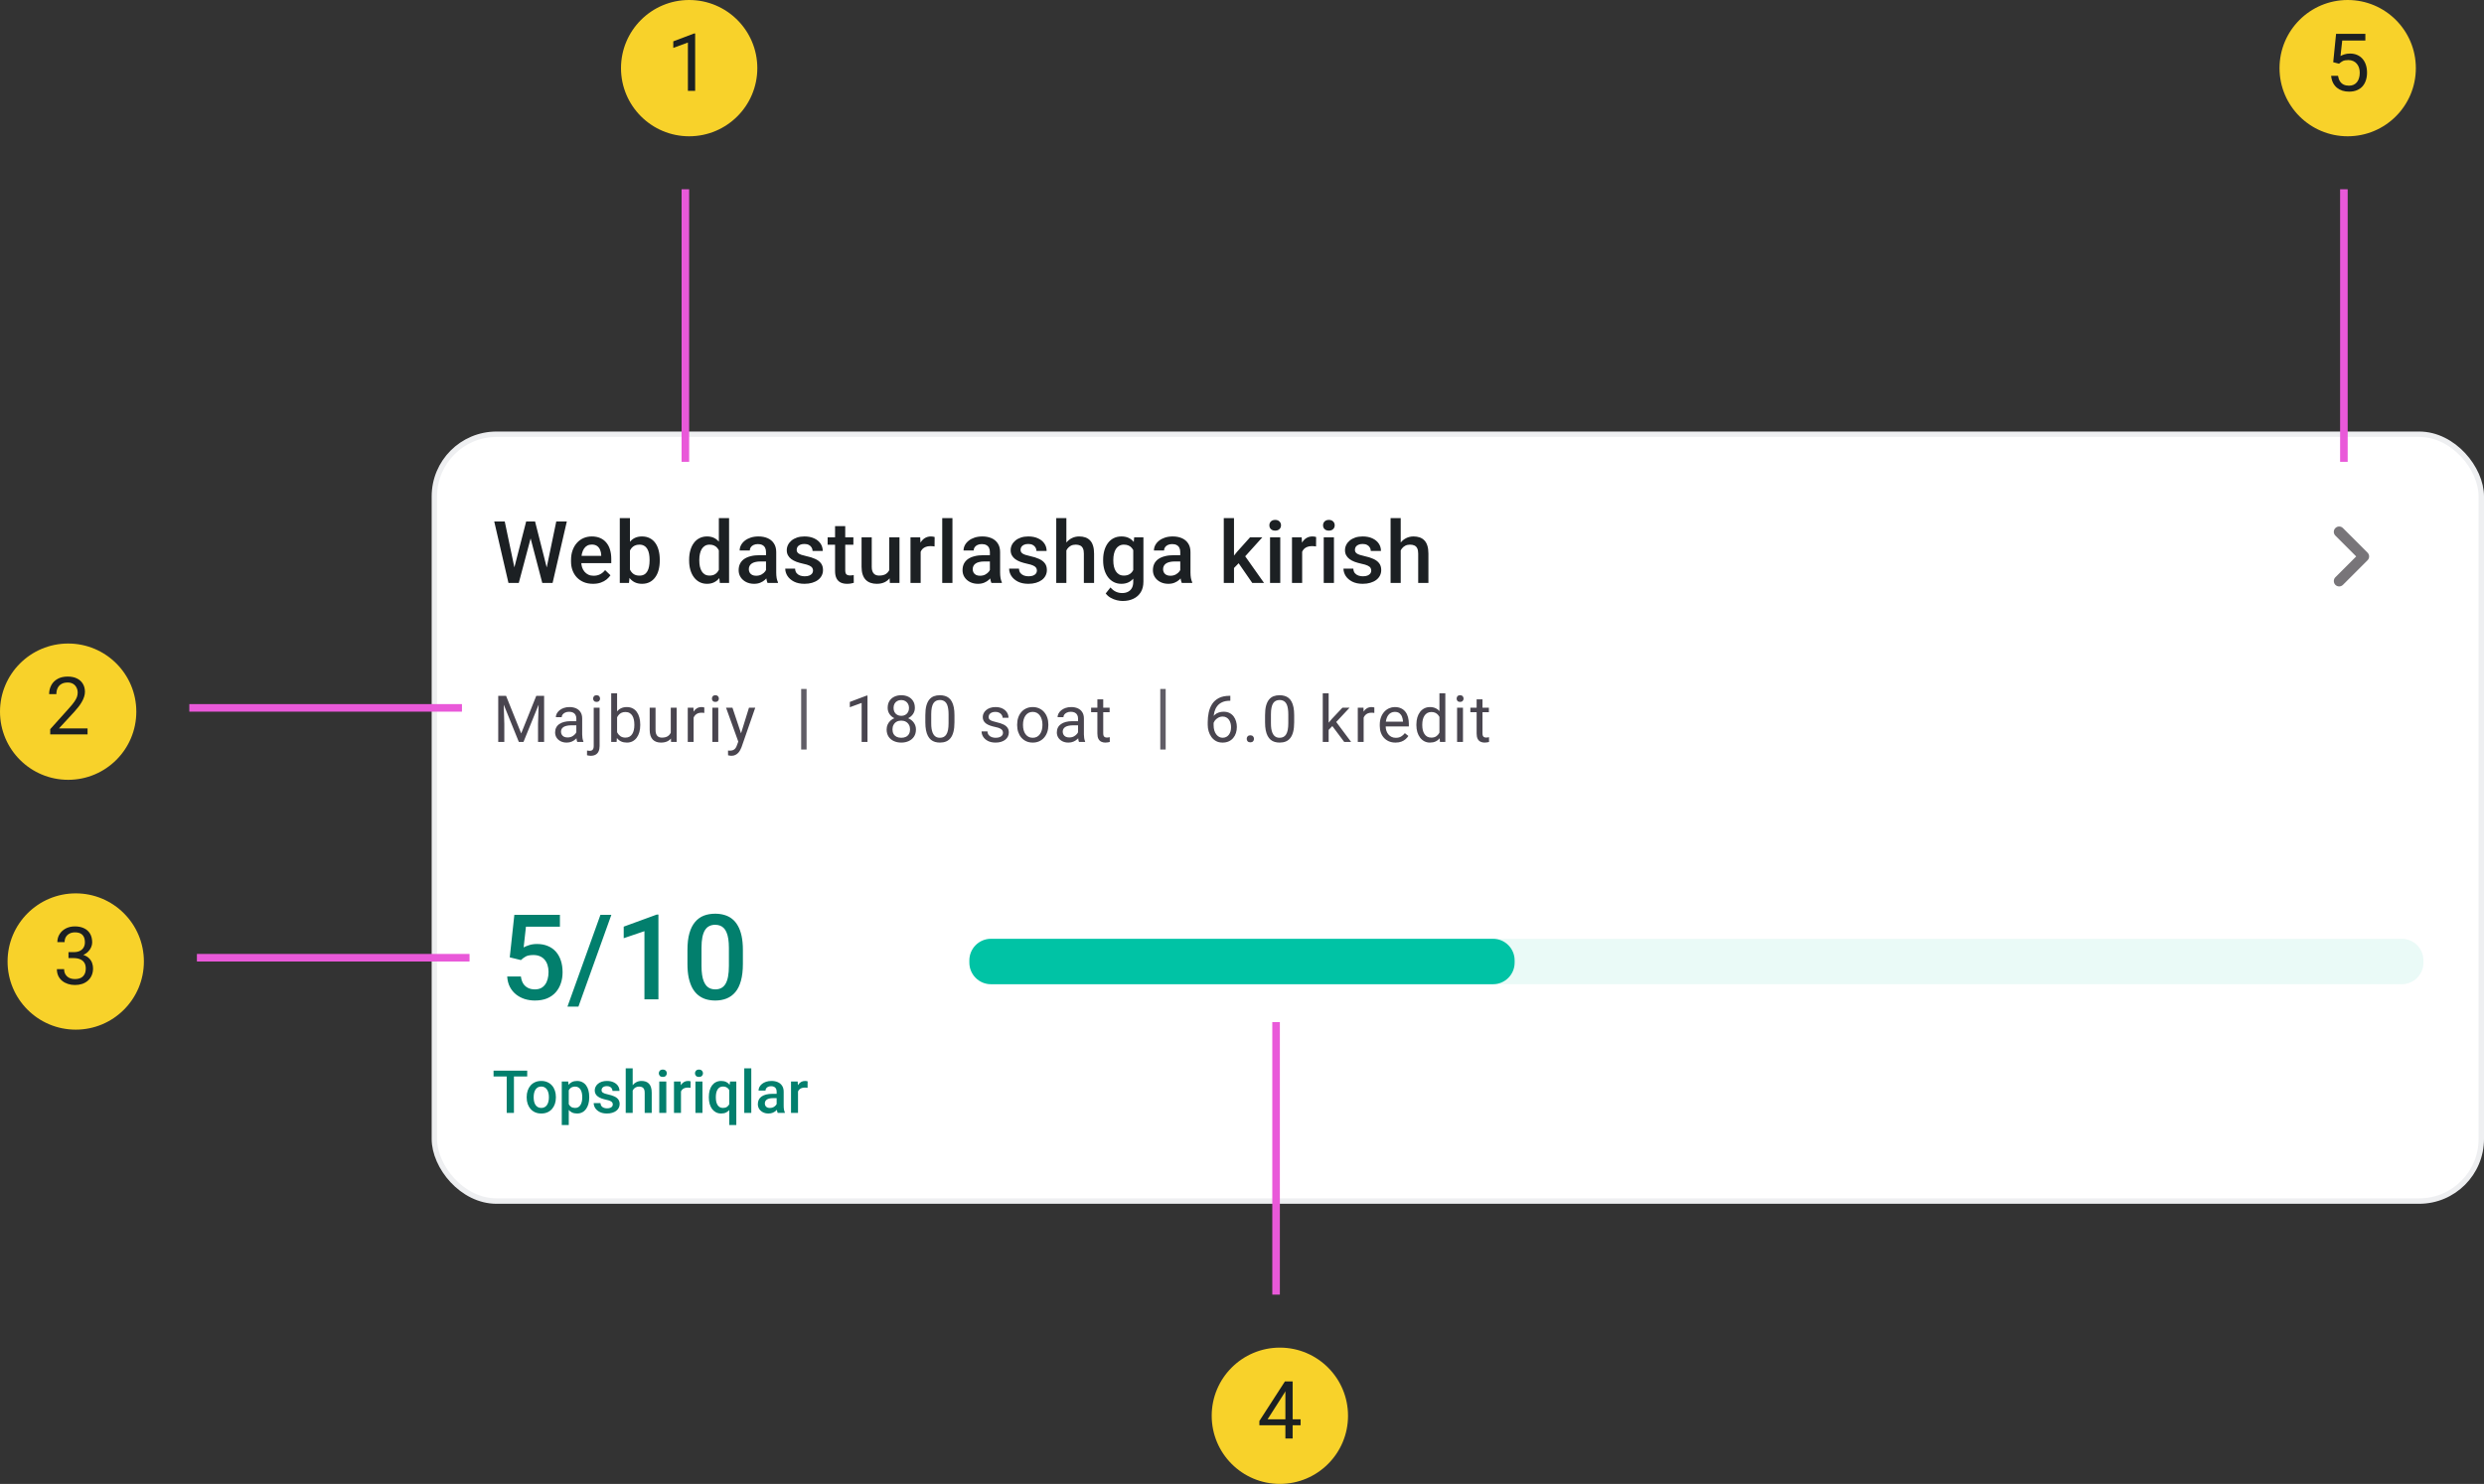 <svg width="328" height="196" viewBox="0 0 328 196" fill="none" xmlns="http://www.w3.org/2000/svg">
<rect x="0" y="0" width="328" height="196" fill="#333333" stroke="none"/>
<rect x="57.357" y="57.357" width="270.286" height="101.286" rx="8.206" fill="white"/>
<path d="M67.86 75.177L69.477 68.883H70.324L70.229 70.505L68.501 77H67.62L67.86 75.177ZM66.65 68.883L67.96 75.127L68.077 77H67.141L65.262 68.883H66.65ZM72.158 75.11L73.451 68.883H74.845L72.966 77H72.03L72.158 75.11ZM70.653 68.883L72.253 75.194L72.487 77H71.606L69.906 70.505L69.817 68.883H70.653ZM78.301 77.112C77.855 77.112 77.451 77.039 77.091 76.894C76.734 76.745 76.429 76.539 76.177 76.275C75.927 76.011 75.736 75.701 75.602 75.344C75.469 74.987 75.402 74.603 75.402 74.19V73.967C75.402 73.495 75.47 73.068 75.608 72.685C75.745 72.302 75.937 71.975 76.182 71.704C76.427 71.429 76.717 71.219 77.052 71.074C77.386 70.929 77.749 70.856 78.139 70.856C78.57 70.856 78.947 70.929 79.271 71.074C79.594 71.219 79.862 71.423 80.073 71.687C80.289 71.947 80.449 72.258 80.553 72.618C80.661 72.979 80.715 73.376 80.715 73.811V74.385H76.054V73.421H79.388V73.315C79.38 73.073 79.332 72.847 79.243 72.635C79.157 72.423 79.025 72.252 78.847 72.122C78.668 71.992 78.431 71.927 78.133 71.927C77.91 71.927 77.712 71.975 77.537 72.072C77.366 72.165 77.223 72.3 77.108 72.479C76.992 72.657 76.903 72.873 76.84 73.126C76.781 73.374 76.751 73.655 76.751 73.967V74.19C76.751 74.454 76.786 74.699 76.857 74.926C76.931 75.149 77.039 75.344 77.18 75.511C77.321 75.679 77.492 75.811 77.693 75.907C77.894 76 78.122 76.047 78.379 76.047C78.702 76.047 78.99 75.982 79.243 75.852C79.495 75.722 79.715 75.537 79.901 75.3L80.609 75.985C80.478 76.175 80.309 76.357 80.101 76.532C79.893 76.703 79.638 76.842 79.338 76.95C79.04 77.058 78.695 77.112 78.301 77.112ZM81.84 68.437H83.183V75.712L83.055 77H81.84V68.437ZM87.119 73.928V74.045C87.119 74.491 87.069 74.902 86.968 75.277C86.872 75.649 86.723 75.972 86.522 76.247C86.325 76.522 86.08 76.736 85.787 76.888C85.497 77.037 85.16 77.112 84.778 77.112C84.402 77.112 84.075 77.041 83.796 76.9C83.517 76.758 83.283 76.558 83.094 76.298C82.908 76.037 82.757 75.727 82.642 75.367C82.527 75.006 82.445 74.608 82.397 74.174V73.8C82.445 73.362 82.527 72.964 82.642 72.607C82.757 72.246 82.908 71.936 83.094 71.676C83.283 71.412 83.516 71.21 83.791 71.068C84.07 70.927 84.395 70.856 84.766 70.856C85.153 70.856 85.493 70.931 85.787 71.079C86.084 71.228 86.331 71.44 86.528 71.715C86.725 71.986 86.872 72.31 86.968 72.685C87.069 73.06 87.119 73.475 87.119 73.928ZM85.775 74.045V73.928C85.775 73.657 85.753 73.402 85.709 73.165C85.664 72.923 85.59 72.711 85.486 72.529C85.385 72.347 85.248 72.204 85.073 72.1C84.902 71.992 84.688 71.938 84.432 71.938C84.194 71.938 83.99 71.979 83.819 72.061C83.648 72.142 83.504 72.254 83.389 72.395C83.274 72.536 83.183 72.7 83.116 72.886C83.053 73.072 83.01 73.272 82.988 73.488V74.497C83.021 74.776 83.092 75.032 83.2 75.266C83.311 75.497 83.467 75.683 83.668 75.824C83.869 75.961 84.127 76.03 84.443 76.03C84.692 76.03 84.902 75.98 85.073 75.879C85.244 75.779 85.38 75.64 85.48 75.461C85.584 75.279 85.658 75.067 85.703 74.826C85.751 74.584 85.775 74.324 85.775 74.045ZM94.921 75.751V68.437H96.271V77H95.05L94.921 75.751ZM90.997 74.051V73.934C90.997 73.477 91.051 73.06 91.159 72.685C91.266 72.306 91.422 71.981 91.627 71.709C91.831 71.434 92.08 71.224 92.374 71.079C92.667 70.931 92.998 70.856 93.366 70.856C93.73 70.856 94.05 70.927 94.325 71.068C94.6 71.21 94.834 71.412 95.027 71.676C95.221 71.936 95.375 72.248 95.49 72.613C95.605 72.973 95.687 73.374 95.736 73.817V74.19C95.687 74.621 95.605 75.015 95.49 75.372C95.375 75.729 95.221 76.037 95.027 76.298C94.834 76.558 94.598 76.758 94.319 76.9C94.044 77.041 93.723 77.112 93.355 77.112C92.991 77.112 92.662 77.035 92.368 76.883C92.078 76.731 91.831 76.517 91.627 76.242C91.422 75.967 91.266 75.643 91.159 75.272C91.051 74.896 90.997 74.489 90.997 74.051ZM92.34 73.934V74.051C92.34 74.326 92.365 74.582 92.413 74.82C92.465 75.058 92.545 75.268 92.653 75.45C92.76 75.629 92.9 75.77 93.071 75.874C93.245 75.974 93.454 76.024 93.695 76.024C94 76.024 94.251 75.957 94.448 75.824C94.645 75.69 94.799 75.51 94.91 75.283C95.026 75.052 95.104 74.796 95.144 74.514V73.504C95.122 73.285 95.076 73.081 95.005 72.891C94.938 72.702 94.847 72.536 94.732 72.395C94.617 72.25 94.474 72.139 94.303 72.061C94.135 71.979 93.937 71.938 93.706 71.938C93.461 71.938 93.253 71.99 93.082 72.094C92.911 72.198 92.77 72.341 92.658 72.523C92.55 72.706 92.47 72.917 92.418 73.159C92.366 73.4 92.34 73.659 92.34 73.934ZM101.148 75.79V72.914C101.148 72.698 101.109 72.512 101.03 72.356C100.952 72.2 100.834 72.079 100.674 71.994C100.518 71.908 100.321 71.865 100.083 71.865C99.864 71.865 99.674 71.903 99.514 71.977C99.354 72.051 99.23 72.152 99.141 72.278C99.051 72.404 99.007 72.547 99.007 72.707H97.669C97.669 72.469 97.726 72.239 97.842 72.016C97.957 71.793 98.124 71.594 98.343 71.419C98.563 71.245 98.825 71.107 99.129 71.007C99.434 70.907 99.776 70.856 100.155 70.856C100.609 70.856 101.01 70.933 101.359 71.085C101.712 71.237 101.989 71.468 102.19 71.776C102.394 72.081 102.497 72.464 102.497 72.925V75.606C102.497 75.881 102.515 76.129 102.552 76.348C102.593 76.563 102.651 76.751 102.725 76.911V77H101.348C101.285 76.855 101.235 76.671 101.198 76.448C101.164 76.221 101.148 76.002 101.148 75.79ZM101.343 73.332L101.354 74.162H100.389C100.14 74.162 99.921 74.186 99.731 74.235C99.542 74.279 99.384 74.346 99.258 74.436C99.131 74.525 99.037 74.632 98.973 74.759C98.91 74.885 98.879 75.028 98.879 75.188C98.879 75.348 98.916 75.495 98.99 75.629C99.064 75.759 99.172 75.861 99.313 75.935C99.458 76.01 99.633 76.047 99.838 76.047C100.112 76.047 100.352 75.991 100.557 75.879C100.765 75.764 100.928 75.625 101.047 75.461C101.166 75.294 101.229 75.136 101.237 74.987L101.672 75.584C101.627 75.736 101.551 75.9 101.443 76.075C101.335 76.249 101.194 76.416 101.019 76.576C100.848 76.732 100.642 76.861 100.401 76.961C100.163 77.061 99.888 77.112 99.575 77.112C99.181 77.112 98.83 77.033 98.522 76.877C98.213 76.718 97.972 76.504 97.797 76.236C97.622 75.965 97.535 75.658 97.535 75.316C97.535 74.997 97.594 74.714 97.713 74.469C97.836 74.22 98.014 74.012 98.249 73.845C98.487 73.677 98.776 73.551 99.118 73.466C99.46 73.376 99.85 73.332 100.289 73.332H101.343ZM107.357 75.367C107.357 75.233 107.323 75.112 107.257 75.004C107.19 74.893 107.061 74.792 106.872 74.703C106.686 74.614 106.411 74.532 106.047 74.458C105.727 74.387 105.434 74.304 105.166 74.207C104.902 74.107 104.675 73.986 104.486 73.845C104.296 73.703 104.149 73.536 104.045 73.343C103.941 73.15 103.889 72.927 103.889 72.674C103.889 72.429 103.943 72.196 104.051 71.977C104.159 71.758 104.313 71.564 104.514 71.397C104.714 71.23 104.958 71.098 105.244 71.001C105.534 70.905 105.857 70.856 106.214 70.856C106.719 70.856 107.152 70.942 107.513 71.113C107.877 71.28 108.156 71.509 108.349 71.799C108.542 72.085 108.639 72.408 108.639 72.769H107.296C107.296 72.609 107.255 72.46 107.173 72.323C107.095 72.181 106.976 72.068 106.816 71.983C106.656 71.893 106.456 71.849 106.214 71.849C105.984 71.849 105.792 71.886 105.64 71.96C105.491 72.031 105.38 72.124 105.305 72.239C105.235 72.354 105.199 72.481 105.199 72.618C105.199 72.719 105.218 72.809 105.255 72.891C105.296 72.969 105.363 73.042 105.456 73.109C105.549 73.172 105.675 73.231 105.835 73.287C105.998 73.343 106.203 73.397 106.448 73.449C106.909 73.545 107.305 73.67 107.636 73.822C107.97 73.971 108.227 74.164 108.405 74.402C108.583 74.636 108.673 74.934 108.673 75.294C108.673 75.562 108.615 75.807 108.5 76.03C108.388 76.249 108.225 76.441 108.009 76.604C107.794 76.764 107.535 76.888 107.234 76.978C106.937 77.067 106.602 77.112 106.231 77.112C105.684 77.112 105.222 77.015 104.843 76.822C104.463 76.625 104.175 76.374 103.978 76.069C103.785 75.76 103.689 75.441 103.689 75.11H104.988C105.002 75.359 105.071 75.558 105.194 75.707C105.32 75.852 105.476 75.957 105.662 76.024C105.852 76.088 106.047 76.119 106.247 76.119C106.489 76.119 106.692 76.088 106.855 76.024C107.019 75.957 107.143 75.868 107.229 75.757C107.314 75.642 107.357 75.511 107.357 75.367ZM112.685 70.968V71.949H109.285V70.968H112.685ZM110.266 69.491H111.609V75.333C111.609 75.519 111.635 75.662 111.687 75.762C111.743 75.859 111.819 75.924 111.916 75.957C112.013 75.991 112.126 76.008 112.256 76.008C112.349 76.008 112.438 76.002 112.524 75.991C112.609 75.98 112.678 75.969 112.73 75.957L112.736 76.983C112.624 77.017 112.494 77.046 112.345 77.073C112.2 77.099 112.033 77.112 111.844 77.112C111.535 77.112 111.262 77.058 111.024 76.95C110.786 76.838 110.6 76.658 110.467 76.409C110.333 76.16 110.266 75.829 110.266 75.417V69.491ZM117.423 75.578V70.968H118.772V77H117.501L117.423 75.578ZM117.612 74.324L118.064 74.313C118.064 74.718 118.019 75.091 117.93 75.433C117.841 75.772 117.703 76.067 117.518 76.32C117.332 76.569 117.094 76.764 116.804 76.905C116.514 77.043 116.167 77.112 115.762 77.112C115.468 77.112 115.199 77.069 114.953 76.983C114.708 76.898 114.496 76.766 114.318 76.588C114.143 76.409 114.007 76.177 113.911 75.891C113.814 75.604 113.766 75.263 113.766 74.865V70.968H115.109V74.876C115.109 75.095 115.135 75.279 115.187 75.428C115.239 75.573 115.31 75.69 115.399 75.779C115.488 75.868 115.592 75.931 115.711 75.969C115.83 76.006 115.957 76.024 116.09 76.024C116.473 76.024 116.774 75.95 116.994 75.801C117.217 75.649 117.375 75.445 117.467 75.188C117.564 74.932 117.612 74.644 117.612 74.324ZM121.569 72.116V77H120.226V70.968H121.508L121.569 72.116ZM123.415 70.929L123.404 72.178C123.322 72.163 123.233 72.152 123.136 72.144C123.043 72.137 122.95 72.133 122.857 72.133C122.627 72.133 122.424 72.167 122.25 72.234C122.075 72.297 121.928 72.39 121.809 72.512C121.694 72.631 121.605 72.776 121.542 72.947C121.478 73.118 121.441 73.309 121.43 73.521L121.123 73.544C121.123 73.165 121.161 72.813 121.235 72.49C121.309 72.167 121.421 71.882 121.569 71.637C121.722 71.392 121.911 71.2 122.138 71.063C122.369 70.925 122.634 70.856 122.935 70.856C123.017 70.856 123.104 70.864 123.197 70.879C123.294 70.894 123.366 70.91 123.415 70.929ZM125.766 68.437V77H124.417V68.437H125.766ZM130.71 75.79V72.914C130.71 72.698 130.671 72.512 130.593 72.356C130.515 72.2 130.396 72.079 130.236 71.994C130.08 71.908 129.883 71.865 129.645 71.865C129.426 71.865 129.236 71.903 129.077 71.977C128.917 72.051 128.792 72.152 128.703 72.278C128.614 72.404 128.569 72.547 128.569 72.707H127.231C127.231 72.469 127.289 72.239 127.404 72.016C127.519 71.793 127.687 71.594 127.906 71.419C128.125 71.245 128.387 71.107 128.692 71.007C128.997 70.907 129.339 70.856 129.718 70.856C130.171 70.856 130.573 70.933 130.922 71.085C131.275 71.237 131.552 71.468 131.753 71.776C131.957 72.081 132.059 72.464 132.059 72.925V75.606C132.059 75.881 132.078 76.129 132.115 76.348C132.156 76.563 132.213 76.751 132.288 76.911V77H130.911C130.848 76.855 130.797 76.671 130.76 76.448C130.727 76.221 130.71 76.002 130.71 75.79ZM130.905 73.332L130.916 74.162H129.952C129.703 74.162 129.484 74.186 129.294 74.235C129.104 74.279 128.947 74.346 128.82 74.436C128.694 74.525 128.599 74.632 128.536 74.759C128.473 74.885 128.441 75.028 128.441 75.188C128.441 75.348 128.478 75.495 128.553 75.629C128.627 75.759 128.735 75.861 128.876 75.935C129.021 76.01 129.196 76.047 129.4 76.047C129.675 76.047 129.915 75.991 130.119 75.879C130.327 75.764 130.491 75.625 130.61 75.461C130.729 75.294 130.792 75.136 130.799 74.987L131.234 75.584C131.19 75.736 131.113 75.9 131.006 76.075C130.898 76.249 130.757 76.416 130.582 76.576C130.411 76.732 130.205 76.861 129.963 76.961C129.725 77.061 129.45 77.112 129.138 77.112C128.744 77.112 128.393 77.033 128.084 76.877C127.776 76.718 127.534 76.504 127.36 76.236C127.185 75.965 127.098 75.658 127.098 75.316C127.098 74.997 127.157 74.714 127.276 74.469C127.399 74.22 127.577 74.012 127.811 73.845C128.049 73.677 128.339 73.551 128.681 73.466C129.023 73.376 129.413 73.332 129.852 73.332H130.905ZM136.919 75.367C136.919 75.233 136.886 75.112 136.819 75.004C136.752 74.893 136.624 74.792 136.434 74.703C136.249 74.614 135.974 74.532 135.609 74.458C135.29 74.387 134.996 74.304 134.728 74.207C134.465 74.107 134.238 73.986 134.048 73.845C133.859 73.703 133.712 73.536 133.608 73.343C133.504 73.15 133.452 72.927 133.452 72.674C133.452 72.429 133.506 72.196 133.613 71.977C133.721 71.758 133.875 71.564 134.076 71.397C134.277 71.23 134.52 71.098 134.806 71.001C135.096 70.905 135.42 70.856 135.777 70.856C136.282 70.856 136.715 70.942 137.075 71.113C137.44 71.28 137.718 71.509 137.912 71.799C138.105 72.085 138.202 72.408 138.202 72.769H136.858C136.858 72.609 136.817 72.46 136.735 72.323C136.657 72.181 136.538 72.068 136.379 71.983C136.219 71.893 136.018 71.849 135.777 71.849C135.546 71.849 135.355 71.886 135.202 71.96C135.054 72.031 134.942 72.124 134.868 72.239C134.797 72.354 134.762 72.481 134.762 72.618C134.762 72.719 134.78 72.809 134.818 72.891C134.859 72.969 134.925 73.042 135.018 73.109C135.111 73.172 135.238 73.231 135.397 73.287C135.561 73.343 135.765 73.397 136.011 73.449C136.472 73.545 136.867 73.67 137.198 73.822C137.533 73.971 137.789 74.164 137.967 74.402C138.146 74.636 138.235 74.934 138.235 75.294C138.235 75.562 138.177 75.807 138.062 76.03C137.951 76.249 137.787 76.441 137.572 76.604C137.356 76.764 137.098 76.888 136.797 76.978C136.499 77.067 136.165 77.112 135.793 77.112C135.247 77.112 134.784 77.015 134.405 76.822C134.026 76.625 133.738 76.374 133.541 76.069C133.348 75.76 133.251 75.441 133.251 75.11H134.55C134.565 75.359 134.634 75.558 134.756 75.707C134.883 75.852 135.039 75.957 135.225 76.024C135.414 76.088 135.609 76.119 135.81 76.119C136.052 76.119 136.254 76.088 136.418 76.024C136.581 75.957 136.706 75.868 136.791 75.757C136.877 75.642 136.919 75.511 136.919 75.367ZM140.81 68.437V77H139.472V68.437H140.81ZM140.575 73.761L140.141 73.755C140.144 73.339 140.202 72.954 140.313 72.601C140.429 72.248 140.588 71.942 140.793 71.682C141.001 71.418 141.25 71.215 141.54 71.074C141.83 70.929 142.151 70.856 142.504 70.856C142.802 70.856 143.069 70.897 143.307 70.979C143.549 71.061 143.757 71.193 143.931 71.375C144.106 71.553 144.238 71.787 144.327 72.077C144.42 72.364 144.467 72.713 144.467 73.126V77H143.118V73.114C143.118 72.824 143.075 72.594 142.989 72.423C142.908 72.252 142.787 72.129 142.627 72.055C142.467 71.977 142.272 71.938 142.042 71.938C141.8 71.938 141.586 71.986 141.4 72.083C141.218 72.18 141.066 72.311 140.943 72.479C140.821 72.646 140.728 72.839 140.665 73.059C140.605 73.278 140.575 73.512 140.575 73.761ZM149.762 70.968H150.983V76.833C150.983 77.375 150.867 77.836 150.637 78.215C150.407 78.594 150.085 78.882 149.672 79.079C149.26 79.28 148.782 79.38 148.24 79.38C148.009 79.38 147.753 79.347 147.47 79.28C147.192 79.213 146.92 79.105 146.656 78.957C146.396 78.812 146.179 78.62 146.004 78.383L146.634 77.591C146.85 77.847 147.088 78.035 147.348 78.154C147.608 78.273 147.881 78.332 148.167 78.332C148.476 78.332 148.738 78.275 148.953 78.16C149.173 78.048 149.342 77.883 149.461 77.663C149.58 77.444 149.639 77.177 149.639 76.861V72.334L149.762 70.968ZM145.664 74.051V73.934C145.664 73.477 145.72 73.06 145.831 72.685C145.943 72.306 146.103 71.981 146.311 71.709C146.519 71.434 146.772 71.224 147.069 71.079C147.366 70.931 147.703 70.856 148.078 70.856C148.468 70.856 148.801 70.927 149.076 71.068C149.355 71.21 149.587 71.412 149.773 71.676C149.959 71.936 150.104 72.248 150.208 72.613C150.315 72.973 150.395 73.374 150.447 73.817V74.19C150.399 74.621 150.317 75.015 150.202 75.372C150.087 75.729 149.934 76.037 149.745 76.298C149.555 76.558 149.321 76.758 149.043 76.9C148.767 77.041 148.442 77.112 148.067 77.112C147.699 77.112 147.366 77.035 147.069 76.883C146.775 76.731 146.523 76.517 146.311 76.242C146.103 75.967 145.943 75.643 145.831 75.272C145.72 74.896 145.664 74.489 145.664 74.051ZM147.008 73.934V74.051C147.008 74.326 147.034 74.582 147.086 74.82C147.141 75.058 147.225 75.268 147.337 75.45C147.452 75.629 147.597 75.77 147.771 75.874C147.95 75.974 148.16 76.024 148.401 76.024C148.717 76.024 148.976 75.957 149.176 75.824C149.381 75.69 149.537 75.51 149.645 75.283C149.756 75.052 149.834 74.796 149.879 74.514V73.504C149.856 73.285 149.81 73.081 149.739 72.891C149.672 72.702 149.581 72.536 149.466 72.395C149.351 72.25 149.206 72.139 149.031 72.061C148.857 71.979 148.65 71.938 148.413 71.938C148.171 71.938 147.961 71.99 147.783 72.094C147.604 72.198 147.457 72.341 147.342 72.523C147.231 72.706 147.147 72.917 147.091 73.159C147.036 73.4 147.008 73.659 147.008 73.934ZM155.848 75.79V72.914C155.848 72.698 155.809 72.512 155.731 72.356C155.653 72.2 155.534 72.079 155.374 71.994C155.218 71.908 155.021 71.865 154.784 71.865C154.564 71.865 154.375 71.903 154.215 71.977C154.055 72.051 153.931 72.152 153.841 72.278C153.752 72.404 153.708 72.547 153.708 72.707H152.37C152.37 72.469 152.427 72.239 152.542 72.016C152.658 71.793 152.825 71.594 153.044 71.419C153.263 71.245 153.525 71.107 153.83 71.007C154.135 70.907 154.477 70.856 154.856 70.856C155.309 70.856 155.711 70.933 156.06 71.085C156.413 71.237 156.69 71.468 156.891 71.776C157.095 72.081 157.197 72.464 157.197 72.925V75.606C157.197 75.881 157.216 76.129 157.253 76.348C157.294 76.563 157.352 76.751 157.426 76.911V77H156.049C155.986 76.855 155.936 76.671 155.899 76.448C155.865 76.221 155.848 76.002 155.848 75.79ZM156.043 73.332L156.055 74.162H155.09C154.841 74.162 154.622 74.186 154.432 74.235C154.243 74.279 154.085 74.346 153.958 74.436C153.832 74.525 153.737 74.632 153.674 74.759C153.611 74.885 153.579 75.028 153.579 75.188C153.579 75.348 153.617 75.495 153.691 75.629C153.765 75.759 153.873 75.861 154.014 75.935C154.159 76.01 154.334 76.047 154.538 76.047C154.813 76.047 155.053 75.991 155.257 75.879C155.466 75.764 155.629 75.625 155.748 75.461C155.867 75.294 155.93 75.136 155.938 74.987L156.372 75.584C156.328 75.736 156.252 75.9 156.144 76.075C156.036 76.249 155.895 76.416 155.72 76.576C155.549 76.732 155.343 76.861 155.101 76.961C154.863 77.061 154.588 77.112 154.276 77.112C153.882 77.112 153.531 77.033 153.223 76.877C152.914 76.718 152.673 76.504 152.498 76.236C152.323 75.965 152.236 75.658 152.236 75.316C152.236 74.997 152.295 74.714 152.414 74.469C152.537 74.22 152.715 74.012 152.949 73.845C153.187 73.677 153.477 73.551 153.819 73.466C154.161 73.376 154.551 73.332 154.99 73.332H156.043ZM162.943 68.437V77H161.594V68.437H162.943ZM166.689 70.968L164.063 73.878L162.625 75.35L162.274 74.213L163.361 72.869L165.067 70.968H166.689ZM165.357 77L163.4 74.168L164.247 73.226L166.912 77H165.357ZM169.052 70.968V77H167.703V70.968H169.052ZM167.614 69.385C167.614 69.18 167.68 69.011 167.814 68.877C167.952 68.74 168.141 68.671 168.383 68.671C168.621 68.671 168.808 68.74 168.946 68.877C169.083 69.011 169.152 69.18 169.152 69.385C169.152 69.585 169.083 69.753 168.946 69.886C168.808 70.02 168.621 70.087 168.383 70.087C168.141 70.087 167.952 70.02 167.814 69.886C167.68 69.753 167.614 69.585 167.614 69.385ZM171.944 72.116V77H170.601V70.968H171.883L171.944 72.116ZM173.789 70.929L173.778 72.178C173.697 72.163 173.607 72.152 173.511 72.144C173.418 72.137 173.325 72.133 173.232 72.133C173.002 72.133 172.799 72.167 172.624 72.234C172.45 72.297 172.303 72.39 172.184 72.512C172.069 72.631 171.979 72.776 171.916 72.947C171.853 73.118 171.816 73.309 171.805 73.521L171.498 73.544C171.498 73.165 171.535 72.813 171.61 72.49C171.684 72.167 171.795 71.882 171.944 71.637C172.097 71.392 172.286 71.2 172.513 71.063C172.743 70.925 173.009 70.856 173.31 70.856C173.392 70.856 173.479 70.864 173.572 70.879C173.669 70.894 173.741 70.91 173.789 70.929ZM176.141 70.968V77H174.792V70.968H176.141ZM174.703 69.385C174.703 69.18 174.769 69.011 174.903 68.877C175.041 68.74 175.23 68.671 175.472 68.671C175.71 68.671 175.897 68.74 176.035 68.877C176.173 69.011 176.241 69.18 176.241 69.385C176.241 69.585 176.173 69.753 176.035 69.886C175.897 70.02 175.71 70.087 175.472 70.087C175.23 70.087 175.041 70.02 174.903 69.886C174.769 69.753 174.703 69.585 174.703 69.385ZM181.068 75.367C181.068 75.233 181.035 75.112 180.968 75.004C180.901 74.893 180.773 74.792 180.583 74.703C180.397 74.614 180.122 74.532 179.758 74.458C179.438 74.387 179.145 74.304 178.877 74.207C178.613 74.107 178.386 73.986 178.197 73.845C178.007 73.703 177.861 73.536 177.757 73.343C177.652 73.15 177.6 72.927 177.6 72.674C177.6 72.429 177.654 72.196 177.762 71.977C177.87 71.758 178.024 71.564 178.225 71.397C178.426 71.23 178.669 71.098 178.955 71.001C179.245 70.905 179.568 70.856 179.925 70.856C180.431 70.856 180.864 70.942 181.224 71.113C181.588 71.28 181.867 71.509 182.06 71.799C182.254 72.085 182.35 72.408 182.35 72.769H181.007C181.007 72.609 180.966 72.46 180.884 72.323C180.806 72.181 180.687 72.068 180.527 71.983C180.367 71.893 180.167 71.849 179.925 71.849C179.695 71.849 179.503 71.886 179.351 71.96C179.202 72.031 179.091 72.124 179.016 72.239C178.946 72.354 178.911 72.481 178.911 72.618C178.911 72.719 178.929 72.809 178.966 72.891C179.007 72.969 179.074 73.042 179.167 73.109C179.26 73.172 179.386 73.231 179.546 73.287C179.71 73.343 179.914 73.397 180.159 73.449C180.62 73.545 181.016 73.67 181.347 73.822C181.681 73.971 181.938 74.164 182.116 74.402C182.294 74.636 182.384 74.934 182.384 75.294C182.384 75.562 182.326 75.807 182.211 76.03C182.099 76.249 181.936 76.441 181.72 76.604C181.505 76.764 181.246 76.888 180.945 76.978C180.648 77.067 180.314 77.112 179.942 77.112C179.396 77.112 178.933 77.015 178.554 76.822C178.175 76.625 177.887 76.374 177.69 76.069C177.496 75.76 177.4 75.441 177.4 75.11H178.699C178.714 75.359 178.782 75.558 178.905 75.707C179.031 75.852 179.187 75.957 179.373 76.024C179.563 76.088 179.758 76.119 179.959 76.119C180.2 76.119 180.403 76.088 180.566 76.024C180.73 75.957 180.854 75.868 180.94 75.757C181.025 75.642 181.068 75.511 181.068 75.367ZM184.958 68.437V77H183.62V68.437H184.958ZM184.724 73.761L184.289 73.755C184.293 73.339 184.351 72.954 184.462 72.601C184.577 72.248 184.737 71.942 184.941 71.682C185.15 71.418 185.399 71.215 185.688 71.074C185.978 70.929 186.3 70.856 186.653 70.856C186.95 70.856 187.218 70.897 187.456 70.979C187.697 71.061 187.905 71.193 188.08 71.375C188.255 71.553 188.387 71.787 188.476 72.077C188.569 72.364 188.615 72.713 188.615 73.126V77H187.266V73.114C187.266 72.824 187.223 72.594 187.138 72.423C187.056 72.252 186.935 72.129 186.776 72.055C186.616 71.977 186.421 71.938 186.19 71.938C185.949 71.938 185.735 71.986 185.549 72.083C185.367 72.18 185.215 72.311 185.092 72.479C184.969 72.646 184.876 72.839 184.813 73.059C184.754 73.278 184.724 73.512 184.724 73.761Z" fill="#1C2023"/>
<path d="M308.375 76.245L311.123 73.496L308.375 70.748C308.099 70.472 308.099 70.025 308.375 69.749C308.651 69.473 309.098 69.473 309.374 69.749L312.625 73C312.901 73.277 312.901 73.723 312.625 73.999L309.374 77.25C309.098 77.527 308.651 77.527 308.375 77.25C308.106 76.974 308.099 76.521 308.375 76.245Z" fill="#787579"/>
<path d="M66.044 91.912H66.826L68.821 96.875L70.811 91.912H71.597L69.122 98H68.511L66.044 91.912ZM65.789 91.912H66.479L66.592 95.625V98H65.789V91.912ZM71.158 91.912H71.848V98H71.045V95.625L71.158 91.912ZM76.101 97.227V94.898C76.101 94.719 76.065 94.564 75.992 94.433C75.923 94.3 75.817 94.197 75.675 94.124C75.532 94.052 75.357 94.015 75.148 94.015C74.953 94.015 74.781 94.049 74.633 94.116C74.489 94.183 74.374 94.27 74.291 94.379C74.21 94.488 74.169 94.605 74.169 94.73H73.396C73.396 94.569 73.438 94.408 73.521 94.249C73.605 94.091 73.725 93.947 73.881 93.819C74.04 93.688 74.229 93.585 74.45 93.509C74.673 93.431 74.921 93.392 75.194 93.392C75.523 93.392 75.813 93.448 76.064 93.56C76.317 93.671 76.515 93.84 76.657 94.066C76.802 94.288 76.875 94.569 76.875 94.906V97.013C76.875 97.164 76.887 97.324 76.912 97.494C76.94 97.664 76.981 97.811 77.034 97.933V98H76.227C76.188 97.911 76.157 97.792 76.135 97.645C76.112 97.494 76.101 97.355 76.101 97.227ZM76.235 95.257L76.243 95.801H75.461C75.241 95.801 75.045 95.819 74.872 95.855C74.699 95.888 74.554 95.94 74.437 96.01C74.32 96.079 74.231 96.167 74.169 96.273C74.108 96.376 74.077 96.498 74.077 96.637C74.077 96.779 74.109 96.909 74.174 97.026C74.238 97.143 74.334 97.236 74.462 97.306C74.593 97.373 74.753 97.406 74.943 97.406C75.18 97.406 75.389 97.356 75.57 97.256C75.751 97.155 75.895 97.033 76.001 96.888C76.109 96.743 76.168 96.602 76.176 96.466L76.507 96.838C76.487 96.955 76.434 97.084 76.348 97.227C76.261 97.369 76.146 97.505 76.001 97.636C75.859 97.764 75.689 97.872 75.491 97.958C75.296 98.042 75.075 98.084 74.83 98.084C74.523 98.084 74.254 98.024 74.023 97.904C73.794 97.784 73.616 97.624 73.488 97.423C73.362 97.219 73.3 96.992 73.3 96.742C73.3 96.499 73.347 96.286 73.442 96.102C73.537 95.915 73.673 95.76 73.852 95.638C74.03 95.512 74.245 95.417 74.496 95.353C74.746 95.289 75.027 95.257 75.336 95.257H76.235ZM78.398 93.476H79.175V98.539C79.175 98.815 79.131 99.049 79.042 99.242C78.955 99.434 78.824 99.579 78.649 99.677C78.476 99.777 78.257 99.827 77.992 99.827C77.922 99.827 77.842 99.82 77.75 99.806C77.655 99.792 77.575 99.776 77.511 99.756L77.516 99.133C77.568 99.144 77.628 99.153 77.695 99.158C77.762 99.166 77.821 99.171 77.871 99.171C77.985 99.171 78.081 99.15 78.159 99.108C78.237 99.066 78.296 98.999 78.335 98.907C78.377 98.815 78.398 98.693 78.398 98.539V93.476ZM78.318 92.276C78.318 92.151 78.357 92.045 78.435 91.958C78.513 91.872 78.626 91.829 78.774 91.829C78.924 91.829 79.039 91.872 79.117 91.958C79.195 92.045 79.234 92.151 79.234 92.276C79.234 92.396 79.195 92.499 79.117 92.585C79.039 92.669 78.924 92.711 78.774 92.711C78.626 92.711 78.513 92.669 78.435 92.585C78.357 92.499 78.318 92.396 78.318 92.276ZM80.707 91.578H81.484V97.122L81.418 98H80.707V91.578ZM84.541 95.7V95.788C84.541 96.117 84.502 96.422 84.424 96.704C84.346 96.983 84.231 97.225 84.081 97.431C83.93 97.638 83.746 97.798 83.529 97.912C83.312 98.026 83.062 98.084 82.781 98.084C82.494 98.084 82.241 98.035 82.024 97.937C81.809 97.837 81.628 97.693 81.48 97.507C81.333 97.32 81.214 97.094 81.125 96.829C81.038 96.564 80.979 96.266 80.945 95.934V95.55C80.979 95.215 81.038 94.916 81.125 94.651C81.214 94.386 81.333 94.16 81.48 93.974C81.628 93.784 81.809 93.64 82.024 93.543C82.239 93.442 82.488 93.392 82.772 93.392C83.057 93.392 83.309 93.448 83.529 93.56C83.749 93.668 83.933 93.824 84.081 94.028C84.231 94.231 84.346 94.475 84.424 94.76C84.502 95.041 84.541 95.355 84.541 95.7ZM83.763 95.788V95.7C83.763 95.475 83.742 95.263 83.701 95.065C83.659 94.864 83.592 94.689 83.5 94.538C83.408 94.385 83.287 94.265 83.136 94.178C82.986 94.089 82.8 94.045 82.58 94.045C82.385 94.045 82.215 94.078 82.07 94.145C81.928 94.212 81.806 94.302 81.706 94.417C81.606 94.528 81.523 94.656 81.459 94.801C81.398 94.944 81.352 95.091 81.321 95.245V96.252C81.366 96.447 81.439 96.635 81.539 96.817C81.642 96.995 81.779 97.141 81.949 97.256C82.121 97.37 82.335 97.427 82.588 97.427C82.797 97.427 82.976 97.385 83.124 97.302C83.274 97.215 83.395 97.097 83.487 96.946C83.582 96.796 83.652 96.622 83.696 96.424C83.741 96.226 83.763 96.014 83.763 95.788ZM88.573 96.955V93.476H89.35V98H88.61L88.573 96.955ZM88.719 96.001L89.041 95.993C89.041 96.294 89.009 96.573 88.945 96.829C88.883 97.083 88.783 97.303 88.644 97.49C88.504 97.677 88.322 97.823 88.096 97.929C87.87 98.032 87.596 98.084 87.272 98.084C87.052 98.084 86.85 98.052 86.666 97.987C86.485 97.923 86.329 97.824 86.198 97.691C86.067 97.557 85.965 97.383 85.893 97.168C85.823 96.953 85.788 96.695 85.788 96.394V93.476H86.562V96.403C86.562 96.606 86.584 96.775 86.629 96.909C86.676 97.04 86.739 97.144 86.817 97.222C86.897 97.298 86.987 97.35 87.084 97.381C87.185 97.412 87.288 97.427 87.394 97.427C87.722 97.427 87.983 97.365 88.175 97.239C88.368 97.111 88.506 96.939 88.589 96.725C88.676 96.507 88.719 96.266 88.719 96.001ZM91.588 94.187V98H90.815V93.476H91.567L91.588 94.187ZM93.002 93.451L92.998 94.17C92.933 94.156 92.872 94.148 92.814 94.145C92.758 94.139 92.694 94.137 92.621 94.137C92.443 94.137 92.285 94.165 92.149 94.22C92.012 94.276 91.896 94.354 91.802 94.454C91.707 94.555 91.632 94.675 91.576 94.814C91.523 94.951 91.488 95.101 91.471 95.266L91.254 95.391C91.254 95.118 91.28 94.861 91.333 94.622C91.389 94.382 91.474 94.17 91.588 93.986C91.703 93.799 91.848 93.654 92.023 93.551C92.202 93.445 92.413 93.392 92.659 93.392C92.715 93.392 92.779 93.399 92.851 93.413C92.924 93.424 92.974 93.437 93.002 93.451ZM94.843 93.476V98H94.065V93.476H94.843ZM94.006 92.276C94.006 92.151 94.044 92.045 94.119 91.958C94.197 91.872 94.311 91.829 94.462 91.829C94.61 91.829 94.723 91.872 94.801 91.958C94.882 92.045 94.922 92.151 94.922 92.276C94.922 92.396 94.882 92.499 94.801 92.585C94.723 92.669 94.61 92.711 94.462 92.711C94.311 92.711 94.197 92.669 94.119 92.585C94.044 92.499 94.006 92.396 94.006 92.276ZM97.641 97.532L98.899 93.476H99.727L97.913 98.698C97.871 98.81 97.815 98.93 97.745 99.058C97.678 99.189 97.592 99.313 97.486 99.43C97.38 99.547 97.252 99.642 97.101 99.714C96.954 99.79 96.777 99.827 96.57 99.827C96.509 99.827 96.431 99.819 96.336 99.802C96.242 99.785 96.175 99.771 96.136 99.76L96.131 99.133C96.154 99.136 96.189 99.139 96.236 99.141C96.286 99.147 96.321 99.15 96.341 99.15C96.516 99.15 96.665 99.126 96.788 99.079C96.91 99.034 97.014 98.957 97.097 98.849C97.184 98.743 97.257 98.597 97.319 98.41L97.641 97.532ZM96.717 93.476L97.892 96.988L98.092 97.803L97.536 98.088L95.872 93.476H96.717Z" fill="#49454F"/>
<line x1="106.148" y1="91" x2="106.148" y2="99" stroke="#605D66" stroke-width="0.714"/>
<path d="M114.548 91.879V98H113.775V92.845L112.215 93.413V92.715L114.427 91.879H114.548ZM120.946 96.353C120.946 96.723 120.86 97.038 120.687 97.298C120.517 97.554 120.286 97.749 119.993 97.883C119.703 98.017 119.376 98.084 119.01 98.084C118.645 98.084 118.316 98.017 118.024 97.883C117.731 97.749 117.5 97.554 117.33 97.298C117.16 97.038 117.075 96.723 117.075 96.353C117.075 96.11 117.121 95.888 117.213 95.688C117.307 95.484 117.44 95.307 117.61 95.157C117.783 95.006 117.986 94.891 118.22 94.81C118.457 94.726 118.718 94.684 119.002 94.684C119.376 94.684 119.709 94.757 120.001 94.902C120.294 95.044 120.524 95.24 120.691 95.491C120.861 95.742 120.946 96.029 120.946 96.353ZM120.169 96.336C120.169 96.11 120.12 95.911 120.022 95.738C119.925 95.562 119.788 95.426 119.613 95.328C119.437 95.231 119.233 95.182 119.002 95.182C118.765 95.182 118.56 95.231 118.387 95.328C118.217 95.426 118.085 95.562 117.99 95.738C117.896 95.911 117.848 96.11 117.848 96.336C117.848 96.57 117.894 96.771 117.986 96.938C118.081 97.102 118.215 97.229 118.387 97.319C118.563 97.405 118.771 97.448 119.01 97.448C119.25 97.448 119.456 97.405 119.629 97.319C119.802 97.229 119.935 97.102 120.027 96.938C120.121 96.771 120.169 96.57 120.169 96.336ZM120.804 93.497C120.804 93.792 120.726 94.059 120.57 94.296C120.414 94.532 120.201 94.719 119.93 94.856C119.66 94.992 119.353 95.061 119.01 95.061C118.662 95.061 118.351 94.992 118.078 94.856C117.808 94.719 117.596 94.532 117.443 94.296C117.289 94.059 117.213 93.792 117.213 93.497C117.213 93.143 117.289 92.842 117.443 92.594C117.599 92.346 117.812 92.156 118.082 92.025C118.353 91.894 118.661 91.829 119.006 91.829C119.355 91.829 119.664 91.894 119.935 92.025C120.205 92.156 120.417 92.346 120.57 92.594C120.726 92.842 120.804 93.143 120.804 93.497ZM120.031 93.509C120.031 93.306 119.987 93.126 119.901 92.97C119.815 92.814 119.695 92.691 119.541 92.602C119.388 92.51 119.21 92.464 119.006 92.464C118.803 92.464 118.624 92.507 118.471 92.594C118.321 92.677 118.202 92.797 118.116 92.953C118.032 93.109 117.99 93.295 117.99 93.509C117.99 93.719 118.032 93.901 118.116 94.057C118.202 94.213 118.322 94.335 118.475 94.421C118.629 94.507 118.807 94.55 119.01 94.55C119.214 94.55 119.391 94.507 119.541 94.421C119.695 94.335 119.815 94.213 119.901 94.057C119.987 93.901 120.031 93.719 120.031 93.509ZM126.032 94.471V95.399C126.032 95.898 125.987 96.319 125.898 96.662C125.809 97.005 125.681 97.281 125.513 97.49C125.346 97.699 125.144 97.851 124.907 97.946C124.673 98.038 124.408 98.084 124.113 98.084C123.878 98.084 123.662 98.054 123.465 97.996C123.267 97.937 123.088 97.844 122.929 97.716C122.773 97.585 122.639 97.415 122.528 97.206C122.416 96.996 122.331 96.743 122.273 96.445C122.214 96.146 122.185 95.798 122.185 95.399V94.471C122.185 93.972 122.23 93.554 122.319 93.217C122.411 92.879 122.541 92.609 122.708 92.406C122.875 92.199 123.076 92.052 123.31 91.962C123.547 91.873 123.812 91.829 124.104 91.829C124.341 91.829 124.559 91.858 124.757 91.916C124.957 91.972 125.136 92.063 125.292 92.188C125.448 92.311 125.58 92.475 125.689 92.682C125.8 92.885 125.885 93.135 125.944 93.43C126.003 93.725 126.032 94.073 126.032 94.471ZM125.254 95.525V94.341C125.254 94.068 125.237 93.829 125.204 93.622C125.173 93.413 125.127 93.235 125.066 93.087C125.005 92.939 124.927 92.82 124.832 92.728C124.74 92.636 124.632 92.569 124.51 92.527C124.39 92.482 124.255 92.46 124.104 92.46C123.92 92.46 123.757 92.495 123.615 92.564C123.473 92.631 123.353 92.739 123.255 92.886C123.161 93.034 123.088 93.228 123.038 93.468C122.988 93.707 122.963 93.999 122.963 94.341V95.525C122.963 95.798 122.978 96.039 123.009 96.248C123.042 96.457 123.091 96.638 123.155 96.792C123.219 96.942 123.297 97.066 123.389 97.164C123.481 97.261 123.587 97.334 123.707 97.381C123.83 97.426 123.965 97.448 124.113 97.448C124.302 97.448 124.468 97.412 124.61 97.339C124.752 97.267 124.871 97.154 124.966 97.001C125.063 96.845 125.136 96.645 125.183 96.403C125.23 96.157 125.254 95.865 125.254 95.525ZM132.44 96.8C132.44 96.689 132.414 96.585 132.364 96.491C132.317 96.393 132.218 96.305 132.067 96.227C131.92 96.146 131.697 96.077 131.398 96.018C131.148 95.965 130.92 95.902 130.717 95.83C130.516 95.757 130.345 95.67 130.203 95.567C130.063 95.463 129.956 95.342 129.881 95.203C129.805 95.063 129.768 94.9 129.768 94.714C129.768 94.535 129.807 94.367 129.885 94.208C129.966 94.049 130.079 93.908 130.224 93.785C130.371 93.663 130.548 93.567 130.755 93.497C130.961 93.427 131.191 93.392 131.444 93.392C131.807 93.392 132.116 93.457 132.373 93.585C132.629 93.713 132.826 93.884 132.962 94.099C133.099 94.311 133.167 94.546 133.167 94.806H132.394C132.394 94.68 132.356 94.559 132.281 94.442C132.208 94.322 132.101 94.223 131.959 94.145C131.819 94.067 131.648 94.028 131.444 94.028C131.23 94.028 131.056 94.061 130.922 94.128C130.791 94.192 130.695 94.275 130.633 94.375C130.575 94.475 130.545 94.581 130.545 94.693C130.545 94.776 130.559 94.852 130.587 94.918C130.618 94.983 130.671 95.043 130.746 95.098C130.821 95.151 130.927 95.201 131.064 95.249C131.201 95.296 131.375 95.344 131.587 95.391C131.957 95.475 132.263 95.575 132.502 95.692C132.742 95.809 132.92 95.953 133.037 96.123C133.155 96.293 133.213 96.499 133.213 96.742C133.213 96.939 133.171 97.121 133.088 97.285C133.007 97.45 132.888 97.592 132.732 97.712C132.579 97.829 132.395 97.921 132.18 97.987C131.968 98.052 131.73 98.084 131.465 98.084C131.067 98.084 130.729 98.013 130.453 97.87C130.178 97.728 129.968 97.544 129.826 97.319C129.684 97.093 129.613 96.854 129.613 96.603H130.391C130.402 96.815 130.463 96.984 130.575 97.109C130.686 97.232 130.823 97.32 130.985 97.373C131.146 97.423 131.306 97.448 131.465 97.448C131.677 97.448 131.854 97.42 131.996 97.365C132.141 97.309 132.251 97.232 132.327 97.135C132.402 97.037 132.44 96.925 132.44 96.8ZM134.31 95.788V95.692C134.31 95.366 134.357 95.063 134.452 94.785C134.547 94.503 134.683 94.259 134.862 94.053C135.04 93.844 135.256 93.682 135.51 93.568C135.763 93.451 136.048 93.392 136.363 93.392C136.68 93.392 136.966 93.451 137.22 93.568C137.476 93.682 137.694 93.844 137.872 94.053C138.053 94.259 138.191 94.503 138.286 94.785C138.381 95.063 138.428 95.366 138.428 95.692V95.788C138.428 96.114 138.381 96.417 138.286 96.695C138.191 96.974 138.053 97.218 137.872 97.427C137.694 97.633 137.478 97.795 137.224 97.912C136.973 98.026 136.689 98.084 136.371 98.084C136.053 98.084 135.767 98.026 135.514 97.912C135.26 97.795 135.043 97.633 134.862 97.427C134.683 97.218 134.547 96.974 134.452 96.695C134.357 96.417 134.31 96.114 134.31 95.788ZM135.083 95.692V95.788C135.083 96.014 135.11 96.227 135.163 96.428C135.216 96.626 135.295 96.801 135.401 96.955C135.51 97.108 135.645 97.229 135.807 97.319C135.968 97.405 136.156 97.448 136.371 97.448C136.583 97.448 136.768 97.405 136.927 97.319C137.089 97.229 137.223 97.108 137.328 96.955C137.434 96.801 137.514 96.626 137.567 96.428C137.623 96.227 137.65 96.014 137.65 95.788V95.692C137.65 95.469 137.623 95.258 137.567 95.061C137.514 94.86 137.433 94.683 137.324 94.53C137.218 94.374 137.085 94.251 136.923 94.162C136.764 94.073 136.577 94.028 136.363 94.028C136.151 94.028 135.964 94.073 135.802 94.162C135.643 94.251 135.51 94.374 135.401 94.53C135.295 94.683 135.216 94.86 135.163 95.061C135.11 95.258 135.083 95.469 135.083 95.692ZM142.351 97.227V94.898C142.351 94.719 142.315 94.564 142.242 94.433C142.173 94.3 142.067 94.197 141.925 94.124C141.782 94.052 141.607 94.015 141.398 94.015C141.203 94.015 141.031 94.049 140.884 94.116C140.739 94.183 140.624 94.27 140.541 94.379C140.46 94.488 140.419 94.605 140.419 94.73H139.646C139.646 94.569 139.688 94.408 139.771 94.249C139.855 94.091 139.975 93.947 140.131 93.819C140.29 93.688 140.479 93.585 140.7 93.509C140.923 93.431 141.171 93.392 141.444 93.392C141.773 93.392 142.063 93.448 142.314 93.56C142.567 93.671 142.765 93.84 142.907 94.066C143.052 94.288 143.125 94.569 143.125 94.906V97.013C143.125 97.164 143.137 97.324 143.162 97.494C143.19 97.664 143.231 97.811 143.284 97.933V98H142.477C142.438 97.911 142.407 97.792 142.385 97.645C142.362 97.494 142.351 97.355 142.351 97.227ZM142.485 95.257L142.493 95.801H141.711C141.491 95.801 141.295 95.819 141.122 95.855C140.949 95.888 140.804 95.94 140.687 96.01C140.57 96.079 140.481 96.167 140.419 96.273C140.358 96.376 140.327 96.498 140.327 96.637C140.327 96.779 140.36 96.909 140.424 97.026C140.488 97.143 140.584 97.236 140.712 97.306C140.843 97.373 141.003 97.406 141.193 97.406C141.43 97.406 141.639 97.356 141.82 97.256C142.001 97.155 142.145 97.033 142.251 96.888C142.36 96.743 142.418 96.602 142.426 96.466L142.757 96.838C142.737 96.955 142.684 97.084 142.598 97.227C142.511 97.369 142.396 97.505 142.251 97.636C142.109 97.764 141.939 97.872 141.741 97.958C141.546 98.042 141.325 98.084 141.08 98.084C140.773 98.084 140.504 98.024 140.273 97.904C140.045 97.784 139.866 97.624 139.738 97.423C139.612 97.219 139.55 96.992 139.55 96.742C139.55 96.499 139.597 96.286 139.692 96.102C139.787 95.915 139.923 95.76 140.102 95.638C140.28 95.512 140.495 95.417 140.746 95.353C140.996 95.289 141.277 95.257 141.586 95.257H142.485ZM146.521 93.476V94.07H144.075V93.476H146.521ZM144.903 92.376H145.676V96.879C145.676 97.033 145.7 97.148 145.747 97.227C145.795 97.305 145.856 97.356 145.931 97.381C146.007 97.406 146.087 97.419 146.174 97.419C146.238 97.419 146.305 97.413 146.375 97.402C146.447 97.388 146.501 97.377 146.538 97.369L146.542 98C146.48 98.019 146.4 98.038 146.299 98.054C146.202 98.074 146.083 98.084 145.944 98.084C145.754 98.084 145.58 98.046 145.421 97.971C145.262 97.895 145.136 97.77 145.041 97.594C144.949 97.416 144.903 97.176 144.903 96.875V92.376Z" fill="#49454F"/>
<line x1="153.565" y1="91" x2="153.565" y2="99" stroke="#605D66" stroke-width="0.714"/>
<path d="M162.392 91.904H162.459V92.56H162.392C161.982 92.56 161.639 92.627 161.363 92.761C161.087 92.892 160.869 93.069 160.707 93.292C160.545 93.512 160.428 93.76 160.356 94.036C160.286 94.312 160.251 94.592 160.251 94.877V95.771C160.251 96.042 160.283 96.281 160.347 96.491C160.411 96.697 160.499 96.871 160.611 97.013C160.722 97.155 160.848 97.263 160.987 97.335C161.129 97.408 161.277 97.444 161.43 97.444C161.609 97.444 161.768 97.41 161.907 97.344C162.046 97.274 162.163 97.178 162.258 97.055C162.356 96.93 162.43 96.782 162.48 96.612C162.53 96.442 162.555 96.255 162.555 96.052C162.555 95.87 162.533 95.696 162.488 95.529C162.443 95.359 162.375 95.208 162.283 95.077C162.191 94.944 162.076 94.839 161.936 94.764C161.8 94.686 161.637 94.647 161.447 94.647C161.232 94.647 161.032 94.7 160.845 94.806C160.661 94.909 160.509 95.045 160.389 95.215C160.272 95.383 160.205 95.565 160.188 95.763L159.779 95.759C159.818 95.447 159.89 95.18 159.996 94.96C160.105 94.737 160.239 94.556 160.397 94.417C160.559 94.275 160.739 94.171 160.937 94.107C161.138 94.04 161.349 94.007 161.572 94.007C161.876 94.007 162.138 94.064 162.358 94.178C162.579 94.293 162.76 94.446 162.902 94.638C163.044 94.828 163.149 95.043 163.216 95.282C163.285 95.519 163.32 95.763 163.32 96.014C163.32 96.301 163.28 96.57 163.199 96.821C163.118 97.072 162.997 97.292 162.835 97.481C162.676 97.671 162.48 97.819 162.246 97.925C162.011 98.031 161.74 98.084 161.43 98.084C161.101 98.084 160.814 98.017 160.569 97.883C160.324 97.746 160.12 97.565 159.958 97.339C159.797 97.114 159.676 96.863 159.595 96.587C159.514 96.311 159.473 96.031 159.473 95.746V95.383C159.473 94.953 159.517 94.532 159.603 94.12C159.689 93.707 159.839 93.334 160.05 92.999C160.265 92.665 160.562 92.399 160.941 92.201C161.32 92.003 161.804 91.904 162.392 91.904ZM164.622 97.59C164.622 97.459 164.662 97.349 164.743 97.26C164.826 97.168 164.946 97.122 165.102 97.122C165.259 97.122 165.377 97.168 165.458 97.26C165.541 97.349 165.583 97.459 165.583 97.59C165.583 97.719 165.541 97.827 165.458 97.916C165.377 98.006 165.259 98.05 165.102 98.05C164.946 98.05 164.826 98.006 164.743 97.916C164.662 97.827 164.622 97.719 164.622 97.59ZM170.89 94.471V95.399C170.89 95.898 170.846 96.319 170.756 96.662C170.667 97.005 170.539 97.281 170.372 97.49C170.205 97.699 170.002 97.851 169.766 97.946C169.531 98.038 169.267 98.084 168.971 98.084C168.737 98.084 168.521 98.054 168.323 97.996C168.125 97.937 167.947 97.844 167.788 97.716C167.632 97.585 167.498 97.415 167.386 97.206C167.275 96.996 167.19 96.743 167.131 96.445C167.073 96.146 167.044 95.798 167.044 95.399V94.471C167.044 93.972 167.088 93.554 167.177 93.217C167.269 92.879 167.399 92.609 167.566 92.406C167.733 92.199 167.934 92.052 168.168 91.962C168.405 91.873 168.67 91.829 168.963 91.829C169.2 91.829 169.417 91.858 169.615 91.916C169.816 91.972 169.994 92.063 170.15 92.188C170.306 92.311 170.439 92.475 170.547 92.682C170.659 92.885 170.744 93.135 170.802 93.43C170.861 93.725 170.89 94.073 170.89 94.471ZM170.113 95.525V94.341C170.113 94.068 170.096 93.829 170.062 93.622C170.032 93.413 169.986 93.235 169.924 93.087C169.863 92.939 169.785 92.82 169.69 92.728C169.598 92.636 169.491 92.569 169.368 92.527C169.248 92.482 169.113 92.46 168.963 92.46C168.779 92.46 168.616 92.495 168.474 92.564C168.331 92.631 168.212 92.739 168.114 92.886C168.019 93.034 167.947 93.228 167.897 93.468C167.846 93.707 167.821 93.999 167.821 94.341V95.525C167.821 95.798 167.837 96.039 167.867 96.248C167.901 96.457 167.95 96.638 168.014 96.792C168.078 96.942 168.156 97.066 168.248 97.164C168.34 97.261 168.446 97.334 168.566 97.381C168.688 97.426 168.823 97.448 168.971 97.448C169.161 97.448 169.327 97.412 169.469 97.339C169.611 97.267 169.729 97.154 169.824 97.001C169.922 96.845 169.994 96.645 170.041 96.403C170.089 96.157 170.113 95.865 170.113 95.525ZM175.442 91.578V98H174.664V91.578H175.442ZM178.205 93.476L176.232 95.588L175.128 96.733L175.065 95.909L175.856 94.965L177.26 93.476H178.205ZM177.499 98L175.885 95.843L176.286 95.153L178.41 98H177.499ZM180.063 94.187V98H179.289V93.476H180.042L180.063 94.187ZM181.476 93.451L181.472 94.17C181.408 94.156 181.347 94.148 181.288 94.145C181.232 94.139 181.168 94.137 181.096 94.137C180.917 94.137 180.76 94.165 180.623 94.22C180.487 94.276 180.371 94.354 180.276 94.454C180.181 94.555 180.106 94.675 180.05 94.814C179.997 94.951 179.963 95.101 179.946 95.266L179.728 95.391C179.728 95.118 179.755 94.861 179.808 94.622C179.864 94.382 179.949 94.17 180.063 93.986C180.177 93.799 180.322 93.654 180.498 93.551C180.676 93.445 180.888 93.392 181.133 93.392C181.189 93.392 181.253 93.399 181.326 93.413C181.398 93.424 181.448 93.437 181.476 93.451ZM184.27 98.084C183.955 98.084 183.67 98.031 183.413 97.925C183.159 97.816 182.941 97.664 182.757 97.469C182.576 97.274 182.436 97.043 182.339 96.775C182.241 96.507 182.192 96.215 182.192 95.897V95.721C182.192 95.353 182.247 95.026 182.355 94.739C182.464 94.449 182.612 94.204 182.798 94.003C182.985 93.802 183.197 93.65 183.434 93.547C183.671 93.444 183.916 93.392 184.17 93.392C184.493 93.392 184.772 93.448 185.006 93.56C185.243 93.671 185.437 93.827 185.587 94.028C185.738 94.226 185.849 94.46 185.922 94.73C185.994 94.998 186.031 95.291 186.031 95.608V95.955H182.652V95.324H185.257V95.266C185.246 95.065 185.204 94.87 185.132 94.68C185.062 94.491 184.95 94.335 184.797 94.212C184.644 94.089 184.435 94.028 184.17 94.028C183.994 94.028 183.833 94.066 183.685 94.141C183.537 94.213 183.41 94.322 183.304 94.467C183.198 94.612 183.116 94.789 183.058 94.998C182.999 95.207 182.97 95.448 182.97 95.721V95.897C182.97 96.112 182.999 96.314 183.058 96.503C183.119 96.69 183.207 96.854 183.321 96.996C183.438 97.139 183.579 97.25 183.743 97.331C183.911 97.412 184.1 97.452 184.312 97.452C184.585 97.452 184.817 97.397 185.006 97.285C185.196 97.174 185.362 97.024 185.504 96.838L185.972 97.21C185.874 97.358 185.75 97.498 185.6 97.632C185.449 97.766 185.264 97.875 185.044 97.958C184.826 98.042 184.569 98.084 184.27 98.084ZM190.071 97.122V91.578H190.848V98H190.138L190.071 97.122ZM187.027 95.788V95.7C187.027 95.355 187.069 95.041 187.152 94.76C187.239 94.475 187.36 94.231 187.516 94.028C187.675 93.824 187.863 93.668 188.08 93.56C188.301 93.448 188.546 93.392 188.816 93.392C189.101 93.392 189.349 93.442 189.561 93.543C189.775 93.64 189.956 93.784 190.104 93.974C190.255 94.16 190.373 94.386 190.46 94.651C190.546 94.916 190.606 95.215 190.639 95.55V95.934C190.609 96.266 190.549 96.564 190.46 96.829C190.373 97.094 190.255 97.32 190.104 97.507C189.956 97.693 189.775 97.837 189.561 97.937C189.346 98.035 189.095 98.084 188.808 98.084C188.543 98.084 188.301 98.026 188.08 97.912C187.863 97.798 187.675 97.638 187.516 97.431C187.36 97.225 187.239 96.983 187.152 96.704C187.069 96.422 187.027 96.117 187.027 95.788ZM187.804 95.7V95.788C187.804 96.014 187.827 96.226 187.871 96.424C187.919 96.622 187.991 96.796 188.089 96.946C188.186 97.097 188.31 97.215 188.461 97.302C188.611 97.385 188.791 97.427 189 97.427C189.257 97.427 189.467 97.373 189.632 97.264C189.799 97.155 189.933 97.012 190.033 96.834C190.133 96.655 190.211 96.461 190.267 96.252V95.245C190.234 95.091 190.185 94.944 190.121 94.801C190.06 94.656 189.979 94.528 189.878 94.417C189.781 94.302 189.66 94.212 189.515 94.145C189.372 94.078 189.204 94.045 189.009 94.045C188.797 94.045 188.614 94.089 188.461 94.178C188.31 94.265 188.186 94.385 188.089 94.538C187.991 94.689 187.919 94.864 187.871 95.065C187.827 95.263 187.804 95.475 187.804 95.7ZM193.178 93.476V98H192.401V93.476H193.178ZM192.342 92.276C192.342 92.151 192.38 92.045 192.455 91.958C192.533 91.872 192.647 91.829 192.798 91.829C192.946 91.829 193.059 91.872 193.137 91.958C193.217 92.045 193.258 92.151 193.258 92.276C193.258 92.396 193.217 92.499 193.137 92.585C193.059 92.669 192.946 92.711 192.798 92.711C192.647 92.711 192.533 92.669 192.455 92.585C192.38 92.499 192.342 92.396 192.342 92.276ZM196.6 93.476V94.07H194.154V93.476H196.6ZM194.982 92.376H195.755V96.879C195.755 97.033 195.779 97.148 195.826 97.227C195.874 97.305 195.935 97.356 196.01 97.381C196.085 97.406 196.166 97.419 196.253 97.419C196.317 97.419 196.384 97.413 196.453 97.402C196.526 97.388 196.58 97.377 196.616 97.369L196.621 98C196.559 98.019 196.478 98.038 196.378 98.054C196.281 98.074 196.162 98.084 196.023 98.084C195.833 98.084 195.659 98.046 195.5 97.971C195.341 97.895 195.214 97.77 195.12 97.594C195.028 97.416 194.982 97.176 194.982 96.875V92.376Z" fill="#49454F"/>
<path d="M67.863 141.42V147H66.909V141.42H67.863ZM69.615 141.42V142.186H65.172V141.42H69.615ZM69.546 144.972V144.884C69.546 144.585 69.589 144.308 69.676 144.053C69.763 143.795 69.888 143.571 70.052 143.382C70.218 143.19 70.419 143.042 70.657 142.937C70.897 142.83 71.168 142.776 71.47 142.776C71.774 142.776 72.045 142.83 72.282 142.937C72.522 143.042 72.725 143.19 72.892 143.382C73.058 143.571 73.184 143.795 73.271 144.053C73.358 144.308 73.401 144.585 73.401 144.884V144.972C73.401 145.271 73.358 145.549 73.271 145.804C73.184 146.06 73.058 146.283 72.892 146.475C72.725 146.664 72.524 146.812 72.286 146.92C72.048 147.024 71.779 147.077 71.477 147.077C71.173 147.077 70.901 147.024 70.661 146.92C70.423 146.812 70.222 146.664 70.055 146.475C69.889 146.283 69.763 146.06 69.676 145.804C69.589 145.549 69.546 145.271 69.546 144.972ZM70.469 144.884V144.972C70.469 145.159 70.489 145.335 70.527 145.501C70.565 145.667 70.625 145.813 70.707 145.938C70.789 146.064 70.894 146.162 71.021 146.233C71.149 146.305 71.301 146.341 71.477 146.341C71.648 146.341 71.797 146.305 71.922 146.233C72.05 146.162 72.154 146.064 72.236 145.938C72.318 145.813 72.378 145.667 72.416 145.501C72.457 145.335 72.478 145.159 72.478 144.972V144.884C72.478 144.7 72.457 144.527 72.416 144.363C72.378 144.197 72.317 144.05 72.232 143.922C72.151 143.795 72.046 143.695 71.918 143.623C71.793 143.549 71.643 143.512 71.47 143.512C71.296 143.512 71.145 143.549 71.017 143.623C70.892 143.695 70.789 143.795 70.707 143.922C70.625 144.05 70.565 144.197 70.527 144.363C70.489 144.527 70.469 144.7 70.469 144.884ZM75.103 143.65V148.594H74.179V142.853H75.03L75.103 143.65ZM77.805 144.888V144.969C77.805 145.27 77.769 145.55 77.698 145.808C77.629 146.064 77.525 146.287 77.387 146.479C77.252 146.668 77.085 146.815 76.885 146.92C76.686 147.024 76.456 147.077 76.195 147.077C75.937 147.077 75.711 147.029 75.517 146.935C75.325 146.838 75.163 146.701 75.03 146.525C74.897 146.348 74.79 146.141 74.708 145.904C74.629 145.664 74.573 145.4 74.54 145.114V144.804C74.573 144.5 74.629 144.224 74.708 143.976C74.79 143.728 74.897 143.515 75.03 143.336C75.163 143.157 75.325 143.019 75.517 142.922C75.709 142.825 75.932 142.776 76.188 142.776C76.448 142.776 76.68 142.827 76.882 142.93C77.083 143.029 77.253 143.172 77.391 143.359C77.529 143.543 77.633 143.765 77.702 144.026C77.771 144.284 77.805 144.571 77.805 144.888ZM76.882 144.969V144.888C76.882 144.697 76.864 144.519 76.828 144.355C76.792 144.189 76.736 144.044 76.659 143.918C76.582 143.793 76.484 143.696 76.364 143.627C76.246 143.556 76.105 143.52 75.939 143.52C75.775 143.52 75.635 143.548 75.517 143.604C75.4 143.658 75.301 143.733 75.222 143.83C75.143 143.927 75.081 144.041 75.038 144.171C74.995 144.299 74.964 144.438 74.946 144.589V145.333C74.977 145.517 75.029 145.685 75.103 145.839C75.177 145.992 75.282 146.115 75.417 146.207C75.555 146.296 75.732 146.341 75.946 146.341C76.112 146.341 76.254 146.305 76.372 146.233C76.489 146.162 76.585 146.064 76.659 145.938C76.736 145.811 76.792 145.664 76.828 145.498C76.864 145.331 76.882 145.155 76.882 144.969ZM80.917 145.877C80.917 145.785 80.894 145.702 80.848 145.628C80.802 145.551 80.714 145.482 80.584 145.421C80.456 145.36 80.267 145.303 80.017 145.252C79.797 145.204 79.595 145.146 79.411 145.08C79.23 145.011 79.074 144.928 78.944 144.831C78.813 144.734 78.712 144.619 78.641 144.486C78.569 144.353 78.533 144.2 78.533 144.026C78.533 143.857 78.57 143.697 78.644 143.547C78.719 143.396 78.825 143.263 78.963 143.148C79.101 143.033 79.268 142.942 79.465 142.876C79.664 142.81 79.886 142.776 80.132 142.776C80.479 142.776 80.777 142.835 81.025 142.953C81.275 143.068 81.467 143.225 81.6 143.424C81.732 143.621 81.799 143.843 81.799 144.091H80.875C80.875 143.981 80.847 143.879 80.791 143.784C80.737 143.687 80.655 143.609 80.546 143.551C80.436 143.489 80.298 143.459 80.132 143.459C79.973 143.459 79.842 143.484 79.737 143.535C79.635 143.584 79.558 143.648 79.507 143.727C79.458 143.806 79.434 143.893 79.434 143.987C79.434 144.056 79.447 144.119 79.472 144.175C79.501 144.229 79.546 144.279 79.61 144.325C79.674 144.368 79.761 144.409 79.871 144.447C79.983 144.486 80.124 144.523 80.293 144.559C80.609 144.625 80.882 144.711 81.109 144.815C81.339 144.918 81.515 145.05 81.638 145.214C81.76 145.375 81.822 145.579 81.822 145.827C81.822 146.011 81.782 146.18 81.703 146.333C81.626 146.484 81.514 146.615 81.366 146.728C81.218 146.838 81.04 146.923 80.833 146.985C80.629 147.046 80.399 147.077 80.143 147.077C79.767 147.077 79.449 147.01 79.189 146.877C78.928 146.742 78.73 146.569 78.595 146.36C78.462 146.148 78.395 145.928 78.395 145.701H79.288C79.299 145.872 79.346 146.009 79.43 146.111C79.517 146.21 79.624 146.283 79.752 146.329C79.882 146.373 80.017 146.394 80.155 146.394C80.321 146.394 80.46 146.373 80.572 146.329C80.685 146.283 80.77 146.222 80.829 146.145C80.888 146.066 80.917 145.977 80.917 145.877ZM83.543 141.113V147H82.623V141.113H83.543ZM83.382 144.773L83.083 144.769C83.085 144.483 83.125 144.219 83.202 143.976C83.281 143.733 83.391 143.522 83.531 143.344C83.674 143.162 83.846 143.023 84.045 142.926C84.244 142.826 84.465 142.776 84.708 142.776C84.912 142.776 85.096 142.804 85.26 142.861C85.426 142.917 85.569 143.008 85.689 143.133C85.809 143.255 85.9 143.416 85.961 143.616C86.025 143.812 86.057 144.053 86.057 144.336V147H85.129V144.329C85.129 144.129 85.1 143.971 85.041 143.853C84.985 143.736 84.902 143.651 84.792 143.6C84.682 143.547 84.548 143.52 84.39 143.52C84.224 143.52 84.077 143.553 83.949 143.62C83.824 143.686 83.719 143.777 83.635 143.892C83.55 144.007 83.487 144.14 83.443 144.29C83.402 144.441 83.382 144.602 83.382 144.773ZM87.981 142.853V147H87.054V142.853H87.981ZM86.992 141.764C86.992 141.624 87.038 141.508 87.13 141.416C87.225 141.321 87.355 141.274 87.521 141.274C87.685 141.274 87.814 141.321 87.908 141.416C88.003 141.508 88.05 141.624 88.05 141.764C88.05 141.902 88.003 142.017 87.908 142.109C87.814 142.201 87.685 142.247 87.521 142.247C87.355 142.247 87.225 142.201 87.13 142.109C87.038 142.017 86.992 141.902 86.992 141.764ZM89.92 143.643V147H88.997V142.853H89.878L89.92 143.643ZM91.189 142.826L91.181 143.685C91.125 143.674 91.064 143.667 90.997 143.662C90.934 143.657 90.87 143.654 90.806 143.654C90.647 143.654 90.508 143.677 90.388 143.723C90.268 143.766 90.167 143.83 90.085 143.915C90.006 143.996 89.945 144.096 89.901 144.214C89.858 144.331 89.832 144.463 89.825 144.608L89.614 144.624C89.614 144.363 89.639 144.122 89.691 143.899C89.742 143.677 89.818 143.482 89.92 143.313C90.025 143.144 90.156 143.013 90.311 142.918C90.47 142.824 90.653 142.776 90.859 142.776C90.916 142.776 90.976 142.781 91.04 142.792C91.106 142.802 91.156 142.813 91.189 142.826ZM92.757 142.853V147H91.829V142.853H92.757ZM91.768 141.764C91.768 141.624 91.814 141.508 91.906 141.416C92 141.321 92.131 141.274 92.297 141.274C92.46 141.274 92.589 141.321 92.684 141.416C92.778 141.508 92.826 141.624 92.826 141.764C92.826 141.902 92.778 142.017 92.684 142.109C92.589 142.201 92.46 142.247 92.297 142.247C92.131 142.247 92 142.201 91.906 142.109C91.814 142.017 91.768 141.902 91.768 141.764ZM96.294 148.594V143.677L96.402 142.853H97.226V148.594H96.294ZM93.6 144.969V144.888C93.6 144.574 93.636 144.288 93.707 144.03C93.779 143.769 93.885 143.545 94.025 143.359C94.166 143.172 94.337 143.029 94.539 142.93C94.741 142.827 94.973 142.776 95.236 142.776C95.492 142.776 95.714 142.825 95.903 142.922C96.095 143.019 96.256 143.158 96.386 143.34C96.519 143.519 96.625 143.732 96.704 143.98C96.784 144.228 96.841 144.504 96.877 144.808V145.064C96.844 145.361 96.787 145.632 96.708 145.877C96.629 146.122 96.523 146.334 96.39 146.513C96.257 146.692 96.095 146.831 95.903 146.931C95.712 147.028 95.487 147.077 95.229 147.077C94.971 147.077 94.741 147.024 94.539 146.92C94.337 146.815 94.166 146.668 94.025 146.479C93.887 146.287 93.781 146.064 93.707 145.808C93.636 145.55 93.6 145.27 93.6 144.969ZM94.524 144.888V144.969C94.524 145.158 94.54 145.335 94.573 145.501C94.609 145.665 94.665 145.811 94.742 145.938C94.819 146.064 94.916 146.162 95.033 146.233C95.151 146.305 95.293 146.341 95.459 146.341C95.676 146.341 95.853 146.293 95.992 146.199C96.132 146.104 96.239 145.978 96.313 145.82C96.39 145.659 96.444 145.481 96.474 145.287V144.593C96.457 144.442 96.425 144.302 96.379 144.171C96.333 144.039 96.269 143.924 96.187 143.826C96.108 143.727 96.008 143.65 95.888 143.597C95.77 143.54 95.63 143.512 95.466 143.512C95.3 143.512 95.157 143.548 95.037 143.62C94.917 143.691 94.819 143.791 94.742 143.918C94.668 144.044 94.613 144.189 94.577 144.355C94.541 144.521 94.524 144.699 94.524 144.888ZM99.203 141.113V147H98.276V141.113H99.203ZM102.553 146.168V144.191C102.553 144.042 102.526 143.915 102.473 143.807C102.419 143.7 102.337 143.617 102.227 143.558C102.12 143.499 101.985 143.47 101.821 143.47C101.67 143.47 101.54 143.496 101.43 143.547C101.32 143.598 101.235 143.667 101.173 143.754C101.112 143.841 101.081 143.939 101.081 144.049H100.162C100.162 143.885 100.201 143.727 100.28 143.574C100.36 143.42 100.475 143.284 100.625 143.163C100.776 143.043 100.956 142.949 101.166 142.88C101.375 142.811 101.61 142.776 101.871 142.776C102.183 142.776 102.459 142.829 102.699 142.933C102.942 143.038 103.132 143.197 103.27 143.409C103.41 143.618 103.481 143.881 103.481 144.198V146.042C103.481 146.231 103.493 146.401 103.519 146.552C103.547 146.7 103.587 146.829 103.638 146.939V147H102.691C102.648 146.9 102.613 146.774 102.588 146.621C102.565 146.465 102.553 146.314 102.553 146.168ZM102.687 144.478L102.695 145.049H102.032C101.861 145.049 101.71 145.066 101.58 145.099C101.449 145.13 101.341 145.176 101.254 145.237C101.167 145.298 101.102 145.372 101.058 145.459C101.015 145.546 100.993 145.644 100.993 145.754C100.993 145.864 101.019 145.965 101.07 146.057C101.121 146.147 101.195 146.217 101.292 146.268C101.392 146.319 101.512 146.345 101.652 146.345C101.842 146.345 102.006 146.306 102.147 146.23C102.29 146.15 102.402 146.055 102.484 145.942C102.566 145.827 102.609 145.719 102.614 145.616L102.913 146.026C102.883 146.131 102.83 146.244 102.756 146.364C102.682 146.484 102.585 146.599 102.465 146.709C102.347 146.816 102.206 146.904 102.04 146.973C101.876 147.042 101.687 147.077 101.472 147.077C101.201 147.077 100.96 147.023 100.748 146.916C100.536 146.806 100.37 146.659 100.25 146.475C100.13 146.288 100.07 146.078 100.07 145.843C100.07 145.623 100.11 145.429 100.192 145.26C100.276 145.089 100.399 144.946 100.56 144.831C100.724 144.716 100.923 144.629 101.158 144.57C101.393 144.509 101.661 144.478 101.963 144.478H102.687ZM105.374 143.643V147H104.45V142.853H105.332L105.374 143.643ZM106.643 142.826L106.635 143.685C106.579 143.674 106.517 143.667 106.451 143.662C106.387 143.657 106.323 143.654 106.259 143.654C106.101 143.654 105.962 143.677 105.842 143.723C105.722 143.766 105.621 143.83 105.539 143.915C105.46 143.996 105.398 144.096 105.355 144.214C105.311 144.331 105.286 144.463 105.278 144.608L105.067 144.624C105.067 144.363 105.093 144.122 105.144 143.899C105.195 143.677 105.272 143.482 105.374 143.313C105.479 143.144 105.609 143.013 105.765 142.918C105.923 142.824 106.106 142.776 106.313 142.776C106.369 142.776 106.429 142.781 106.493 142.792C106.56 142.802 106.609 142.813 106.643 142.826Z" fill="#027F6D"/>
<path d="M68.783 126.81L67.311 126.45L67.916 120.839H73.934V122.403H69.45L69.143 125.139C69.317 125.037 69.557 124.938 69.863 124.84C70.17 124.738 70.52 124.687 70.914 124.687C71.44 124.687 71.91 124.774 72.324 124.948C72.743 125.116 73.098 125.364 73.389 125.691C73.681 126.013 73.903 126.407 74.056 126.872C74.21 127.332 74.286 127.85 74.286 128.428C74.286 128.944 74.21 129.427 74.056 129.877C73.908 130.326 73.683 130.722 73.382 131.065C73.08 131.407 72.7 131.675 72.24 131.87C71.785 132.059 71.246 132.153 70.622 132.153C70.157 132.153 69.71 132.087 69.281 131.954C68.857 131.816 68.476 131.614 68.139 131.348C67.801 131.078 67.531 130.745 67.326 130.352C67.122 129.953 67.004 129.496 66.974 128.98H68.783C68.829 129.343 68.928 129.652 69.082 129.907C69.24 130.158 69.45 130.349 69.71 130.482C69.971 130.615 70.272 130.682 70.615 130.682C70.926 130.682 71.195 130.628 71.419 130.521C71.644 130.408 71.831 130.25 71.979 130.045C72.132 129.836 72.245 129.59 72.316 129.309C72.393 129.028 72.431 128.717 72.431 128.374C72.431 128.047 72.388 127.748 72.301 127.477C72.219 127.207 72.094 126.971 71.925 126.772C71.762 126.573 71.555 126.42 71.305 126.312C71.054 126.2 70.765 126.144 70.438 126.144C69.999 126.144 69.662 126.207 69.427 126.335C69.197 126.463 68.982 126.621 68.783 126.81ZM80.725 120.839L76.379 132.958H74.93L79.284 120.839H80.725ZM86.942 120.801V132H85.095V122.993L82.358 123.921V122.395L86.72 120.801H86.942ZM98.095 125.484V127.309C98.095 128.183 98.008 128.929 97.835 129.547C97.666 130.16 97.421 130.659 97.099 131.042C96.777 131.425 96.391 131.706 95.941 131.885C95.497 132.064 94.999 132.153 94.447 132.153C94.007 132.153 93.598 132.097 93.22 131.985C92.847 131.872 92.51 131.696 92.208 131.456C91.907 131.216 91.649 130.906 91.434 130.528C91.225 130.145 91.061 129.688 90.943 129.156C90.831 128.625 90.775 128.009 90.775 127.309V125.484C90.775 124.605 90.862 123.864 91.035 123.261C91.209 122.653 91.457 122.16 91.779 121.782C92.101 121.399 92.484 121.12 92.929 120.946C93.379 120.773 93.879 120.686 94.431 120.686C94.876 120.686 95.285 120.742 95.658 120.854C96.036 120.962 96.373 121.133 96.669 121.368C96.971 121.603 97.227 121.91 97.436 122.288C97.651 122.661 97.814 123.113 97.927 123.645C98.039 124.171 98.095 124.784 98.095 125.484ZM96.248 127.569V125.208C96.248 124.764 96.222 124.373 96.171 124.036C96.12 123.693 96.043 123.404 95.941 123.169C95.844 122.929 95.722 122.735 95.573 122.587C95.425 122.433 95.257 122.324 95.067 122.257C94.878 122.186 94.666 122.15 94.431 122.15C94.145 122.15 93.889 122.206 93.665 122.319C93.44 122.426 93.251 122.6 93.097 122.84C92.944 123.08 92.827 123.397 92.745 123.79C92.668 124.179 92.63 124.651 92.63 125.208V127.569C92.63 128.019 92.655 128.415 92.707 128.758C92.758 129.1 92.834 129.394 92.936 129.639C93.039 129.879 93.161 130.079 93.304 130.237C93.453 130.39 93.621 130.503 93.81 130.574C94.004 130.646 94.217 130.682 94.447 130.682C94.738 130.682 94.996 130.625 95.221 130.513C95.446 130.4 95.635 130.222 95.788 129.976C95.941 129.726 96.056 129.401 96.133 129.003C96.21 128.604 96.248 128.126 96.248 127.569Z" fill="#027F6D"/>
<path d="M128 126.854C128 125.278 129.278 124 130.854 124H317.146C318.722 124 320 125.278 320 126.854V127.146C320 128.722 318.722 130 317.146 130H130.854C129.278 130 128 128.722 128 127.146V126.854Z" fill="#EAFAF7"/>
<path d="M128 126.854C128 125.278 129.278 124 130.854 124H197.146C198.722 124 200 125.278 200 126.854V127.146C200 128.722 198.722 130 197.146 130H130.854C129.278 130 128 128.722 128 127.146V126.854Z" fill="#00C3A5"/>
<rect x="57.357" y="57.357" width="270.286" height="101.286" rx="8.206" stroke="#EEEFF1" stroke-width="0.714"/>
<rect x="90" y="25" width="1" height="36" fill="#E959D9"/>
<circle cx="91" cy="9" r="9" fill="#F8D22A"/>
<path d="M91.792 4.425V12H90.834V5.62L88.904 6.324V5.46L91.642 4.425H91.792Z" fill="#1C2023"/>
<rect x="309" y="25" width="1" height="36" fill="#E959D9"/>
<circle cx="310" cy="9" r="9" fill="#F8D22A"/>
<path d="M308.856 8.414L308.091 8.218L308.468 4.466H312.334V5.351H309.281L309.053 7.4C309.191 7.321 309.365 7.247 309.576 7.178C309.79 7.109 310.034 7.074 310.31 7.074C310.659 7.074 310.971 7.135 311.247 7.255C311.523 7.373 311.758 7.542 311.951 7.762C312.147 7.983 312.297 8.249 312.401 8.559C312.504 8.87 312.556 9.216 312.556 9.599C312.556 9.961 312.506 10.294 312.406 10.598C312.309 10.901 312.163 11.167 311.966 11.395C311.77 11.619 311.521 11.793 311.221 11.917C310.924 12.041 310.574 12.104 310.171 12.104C309.867 12.104 309.579 12.062 309.307 11.979C309.038 11.893 308.796 11.764 308.582 11.591C308.372 11.415 308.199 11.198 308.065 10.939C307.934 10.677 307.851 10.37 307.816 10.018H308.727C308.769 10.301 308.851 10.539 308.976 10.732C309.1 10.925 309.262 11.072 309.462 11.172C309.665 11.269 309.902 11.317 310.171 11.317C310.398 11.317 310.6 11.277 310.776 11.198C310.952 11.119 311.1 11.005 311.221 10.857C311.342 10.708 311.433 10.529 311.495 10.318C311.561 10.108 311.594 9.872 311.594 9.61C311.594 9.371 311.561 9.151 311.495 8.947C311.43 8.744 311.332 8.566 311.2 8.414C311.073 8.262 310.916 8.145 310.73 8.062C310.543 7.976 310.329 7.933 310.088 7.933C309.767 7.933 309.524 7.976 309.358 8.062C309.196 8.149 309.029 8.266 308.856 8.414Z" fill="#1C2023"/>
<circle cx="9" cy="94" r="9" fill="#F8D22A"/>
<path d="M11.562 96.213V97H6.631V96.312L9.099 93.564C9.403 93.226 9.637 92.94 9.803 92.705C9.972 92.467 10.089 92.255 10.155 92.069C10.224 91.879 10.258 91.686 10.258 91.489C10.258 91.241 10.207 91.017 10.103 90.817C10.003 90.613 9.855 90.451 9.658 90.33C9.462 90.21 9.224 90.149 8.944 90.149C8.61 90.149 8.33 90.215 8.106 90.346C7.885 90.474 7.72 90.653 7.609 90.884C7.499 91.115 7.444 91.381 7.444 91.681H6.486C6.486 91.257 6.58 90.868 6.766 90.517C6.952 90.165 7.228 89.885 7.594 89.678C7.959 89.468 8.409 89.363 8.944 89.363C9.42 89.363 9.827 89.447 10.165 89.616C10.503 89.782 10.762 90.016 10.941 90.32C11.124 90.62 11.216 90.972 11.216 91.376C11.216 91.596 11.178 91.821 11.102 92.048C11.029 92.272 10.928 92.497 10.796 92.721C10.669 92.945 10.519 93.166 10.346 93.383C10.177 93.6 9.996 93.814 9.803 94.025L7.785 96.213H11.562Z" fill="#1C2023"/>
<rect x="25" y="93" width="36" height="1" fill="#E959D9"/>
<circle cx="10" cy="127" r="9" fill="#F8D22A"/>
<path d="M9.043 125.762H9.726C10.06 125.762 10.336 125.707 10.554 125.597C10.774 125.483 10.938 125.329 11.045 125.136C11.156 124.94 11.211 124.719 11.211 124.474C11.211 124.184 11.162 123.941 11.066 123.744C10.969 123.548 10.824 123.399 10.631 123.299C10.438 123.199 10.193 123.149 9.897 123.149C9.627 123.149 9.389 123.203 9.182 123.31C8.979 123.413 8.819 123.562 8.701 123.755C8.587 123.948 8.531 124.176 8.531 124.438H7.573C7.573 124.055 7.67 123.706 7.863 123.393C8.056 123.079 8.327 122.829 8.675 122.642C9.027 122.456 9.434 122.363 9.897 122.363C10.352 122.363 10.75 122.444 11.092 122.606C11.433 122.765 11.699 123.003 11.889 123.32C12.078 123.634 12.173 124.025 12.173 124.495C12.173 124.684 12.128 124.888 12.039 125.105C11.952 125.319 11.816 125.519 11.63 125.705C11.447 125.892 11.209 126.045 10.916 126.166C10.623 126.283 10.271 126.342 9.86 126.342H9.043V125.762ZM9.043 126.549V125.974H9.86C10.34 125.974 10.736 126.031 11.05 126.145C11.364 126.259 11.611 126.411 11.79 126.601C11.973 126.79 12.101 126.999 12.173 127.227C12.249 127.451 12.287 127.675 12.287 127.899C12.287 128.251 12.227 128.563 12.106 128.836C11.989 129.108 11.821 129.339 11.604 129.529C11.39 129.719 11.138 129.862 10.849 129.959C10.559 130.055 10.243 130.103 9.902 130.103C9.574 130.103 9.265 130.057 8.976 129.964C8.689 129.871 8.436 129.736 8.215 129.56C7.994 129.381 7.822 129.162 7.697 128.903C7.573 128.641 7.511 128.343 7.511 128.008H8.468C8.468 128.27 8.525 128.499 8.639 128.696C8.756 128.893 8.922 129.046 9.136 129.157C9.353 129.264 9.608 129.317 9.902 129.317C10.195 129.317 10.447 129.267 10.657 129.167C10.871 129.063 11.035 128.908 11.149 128.701C11.266 128.494 11.325 128.234 11.325 127.92C11.325 127.606 11.259 127.349 11.128 127.149C10.997 126.945 10.811 126.795 10.569 126.699C10.331 126.599 10.05 126.549 9.726 126.549H9.043Z" fill="#1C2023"/>
<rect x="26" y="126" width="36" height="1" fill="#E959D9"/>
<rect x="168" y="135" width="1" height="36" fill="#E959D9"/>
<circle cx="169" cy="187" r="9" fill="#F8D22A"/>
<path d="M171.737 187.465V188.251H166.294V187.687L169.667 182.466H170.449L169.611 183.977L167.38 187.465H171.737ZM170.687 182.466V190H169.73V182.466H170.687Z" fill="#1C2023"/>
</svg>
